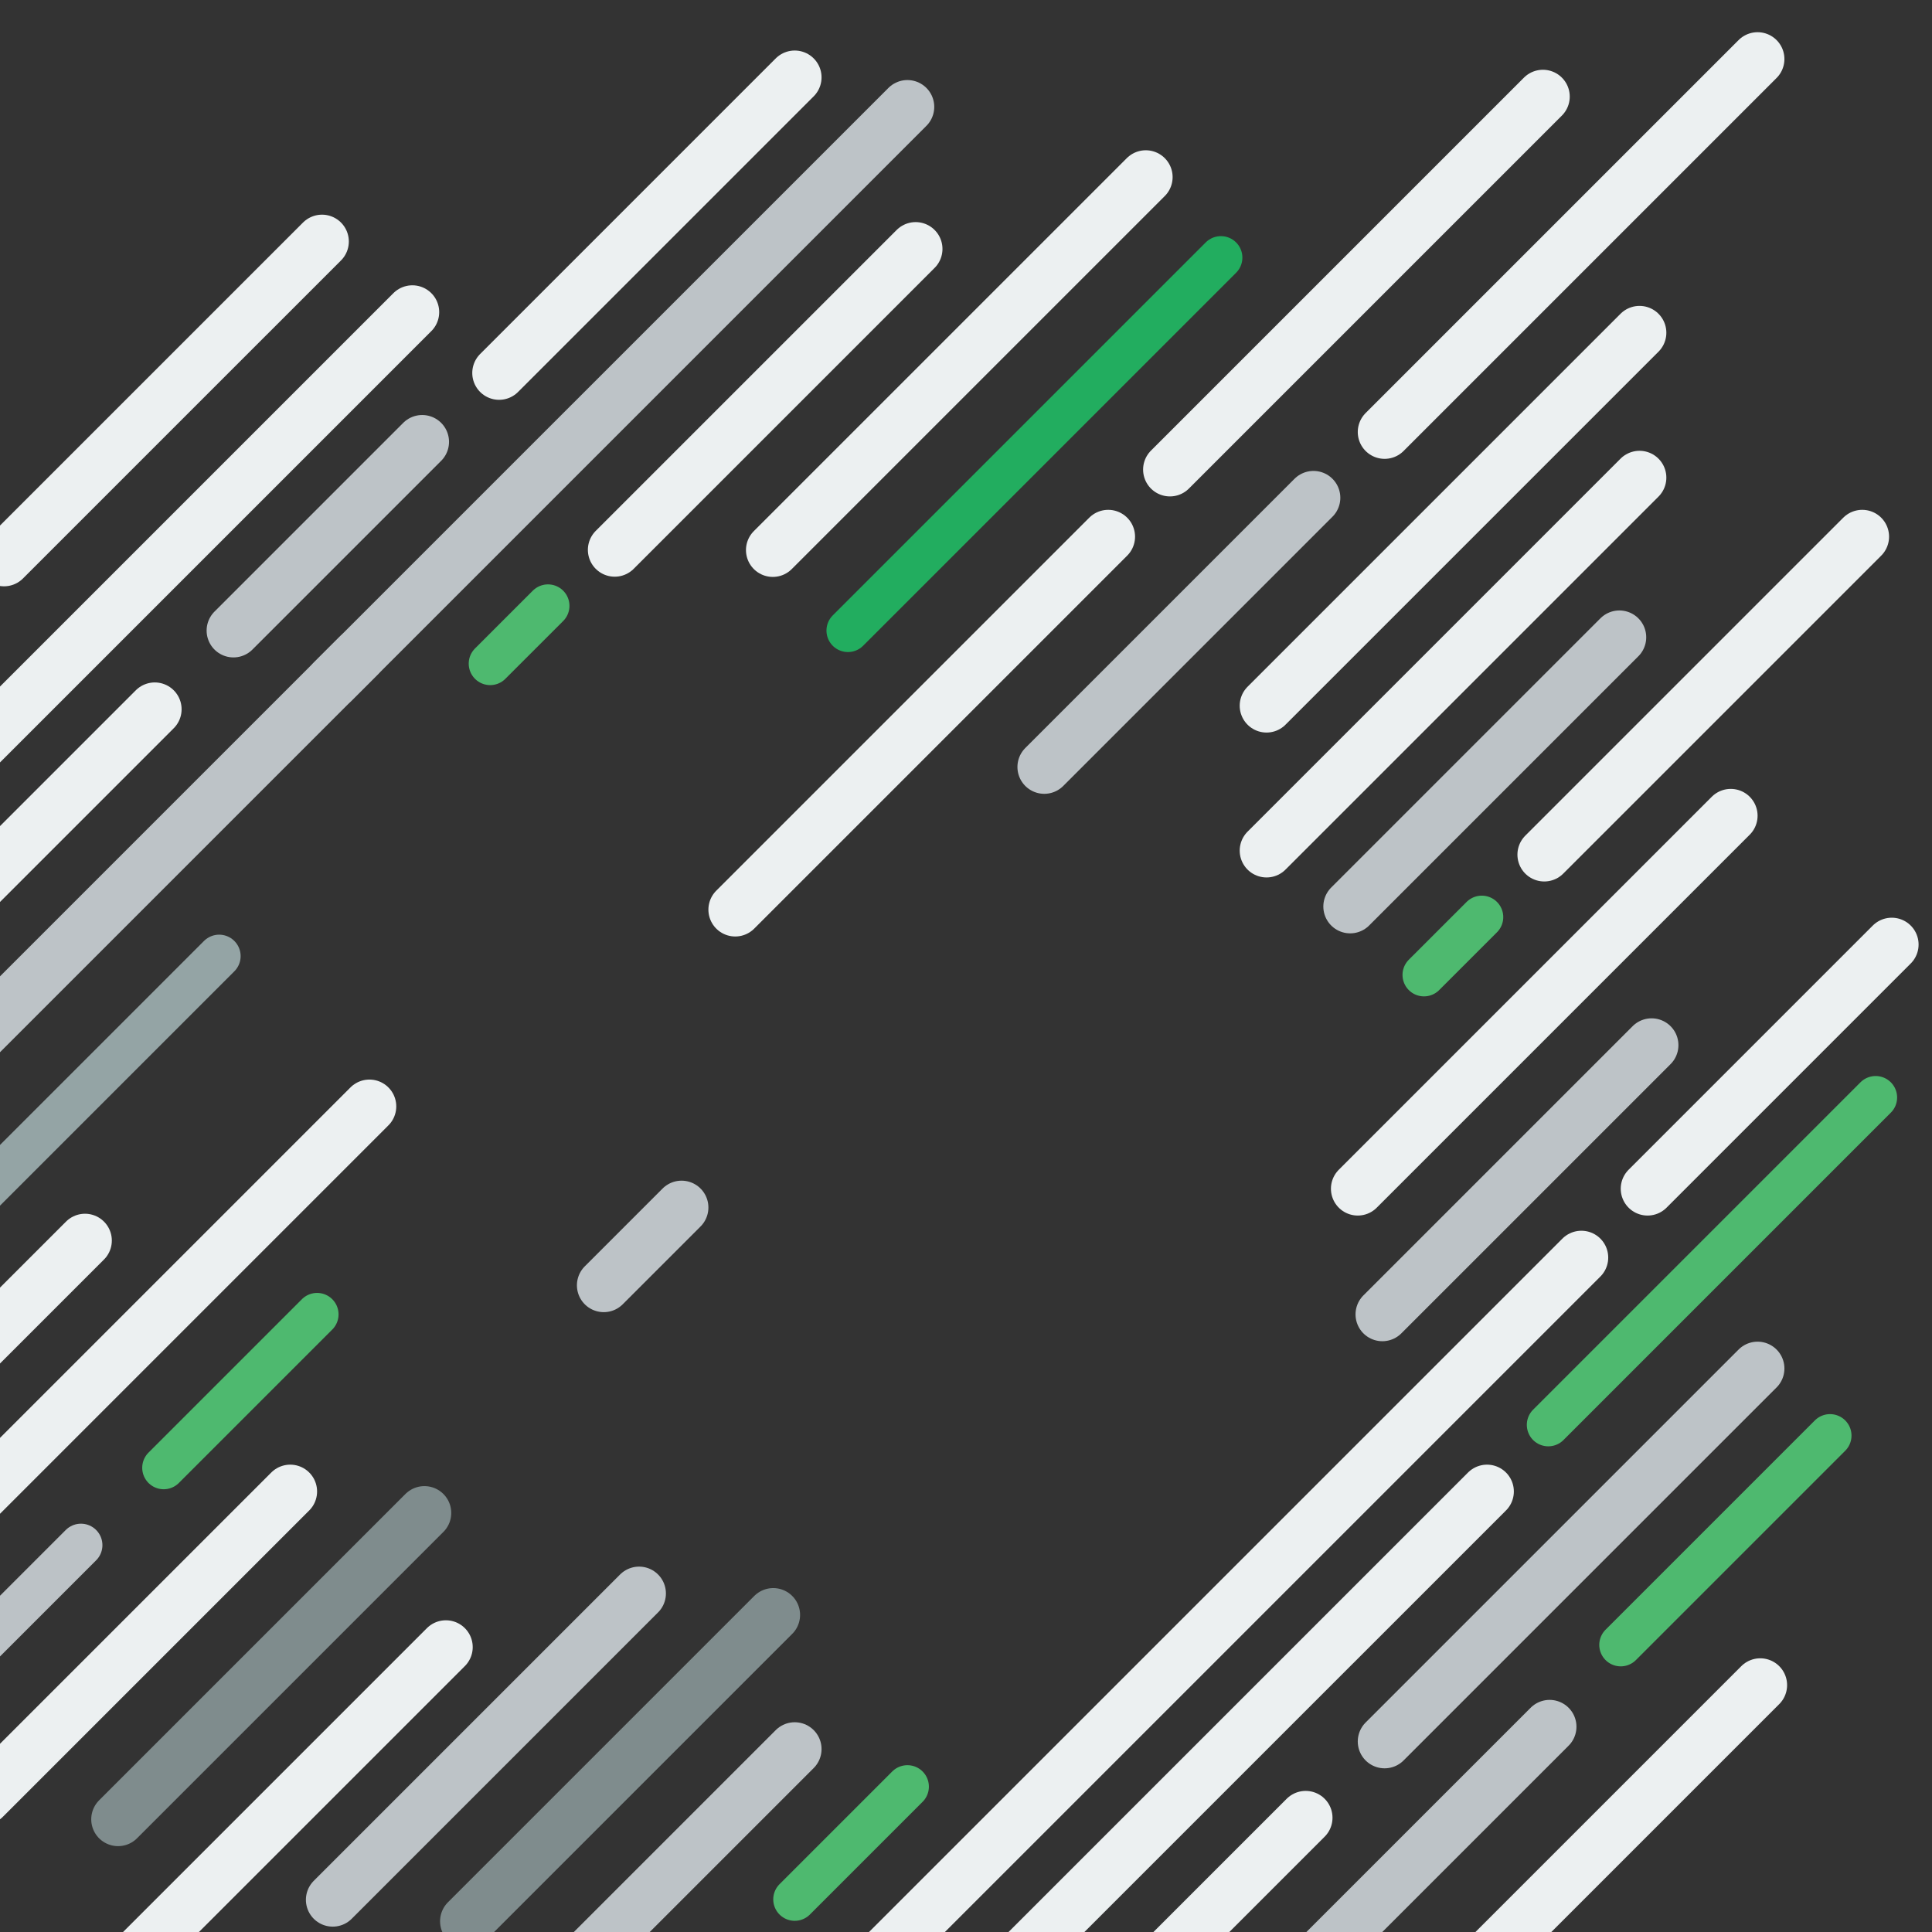 <?xml version="1.0" encoding="utf-8"?>
<!-- Generator: Adobe Illustrator 16.0.0, SVG Export Plug-In . SVG Version: 6.00 Build 0)  -->
<!DOCTYPE svg PUBLIC "-//W3C//DTD SVG 1.1//EN" "http://www.w3.org/Graphics/SVG/1.1/DTD/svg11.dtd">
<svg version="1.1" id="Layer_1" xmlns="http://www.w3.org/2000/svg" xmlns:xlink="http://www.w3.org/1999/xlink" x="0px" y="0px"
	 width="360px" height="360px" viewBox="0 0 360 360" enable-background="new 0 0 360 360" xml:space="preserve">
<rect x="0" y="0" width="360" height="360" fill="#333333" stroke="none"/>
<g>
	
		<line fill="none" stroke="#BDC3C7" stroke-width="10" stroke-linecap="round" stroke-miterlimit="10" x1="43.5" y1="117.5" x2="78.669" y2="82.331"/>
	
		<line fill="none" stroke="#94A4A5" stroke-width="8" stroke-linecap="round" stroke-miterlimit="10" x1="-71.5" y1="290.5" x2="40.838" y2="178.162"/>
	
		<line fill="none" stroke="#ECF0F1" stroke-width="10" stroke-linecap="round" stroke-miterlimit="10" x1="-24.5" y1="271.5" x2="15.838" y2="231.162"/>
	
		<line fill="none" stroke="#ECF0F1" stroke-width="10" stroke-linecap="round" stroke-miterlimit="10" x1="-83.5" y1="244.5" x2="28.838" y2="132.162"/>
	
		<line fill="none" stroke="#ECF0F1" stroke-width="10" stroke-linecap="round" stroke-miterlimit="10" x1="-35.5" y1="170.5" x2="76.838" y2="58.162"/>
	
		<line fill="none" stroke="#BDC3C7" stroke-width="10" stroke-linecap="round" stroke-miterlimit="10" x1="-15.5" y1="204.5" x2="66.838" y2="122.162"/>
	
		<line fill="none" stroke="#ECF0F1" stroke-width="10" stroke-linecap="round" stroke-miterlimit="10" x1="-43.5" y1="318.5" x2="68.838" y2="206.162"/>
	
		<line fill="none" stroke="#4EB96F" stroke-width="8" stroke-linecap="round" stroke-miterlimit="10" x1="30.5" y1="273.5" x2="59.084" y2="244.916"/>
	
		<line fill="none" stroke="#BCC2C6" stroke-width="8" stroke-linecap="round" stroke-miterlimit="10" x1="-13.5" y1="316.5" x2="15.084" y2="287.916"/>
	
		<line fill="none" stroke="#ECF0F1" stroke-width="10" stroke-linecap="round" stroke-miterlimit="10" x1="-59.5" y1="246.5" x2="-30.916" y2="217.916"/>
	
		<line fill="none" stroke="#ECF0F1" stroke-width="10" stroke-linecap="round" stroke-miterlimit="10" x1="-3" y1="335" x2="54.084" y2="277.916"/>
	
		<line fill="none" stroke="#7F8C8D" stroke-width="10" stroke-linecap="round" stroke-miterlimit="10" x1="22" y1="339" x2="79.084" y2="281.916"/>
	
		<line fill="none" stroke="#ECF0F1" stroke-width="10" stroke-linecap="round" stroke-miterlimit="10" x1="26" y1="364" x2="83.084" y2="306.916"/>
	
		<line fill="none" stroke="#BDC3C7" stroke-width="10" stroke-linecap="round" stroke-miterlimit="10" x1="62" y1="354" x2="119.084" y2="296.916"/>
	
		<line fill="none" stroke="#7F8C8D" stroke-width="10" stroke-linecap="round" stroke-miterlimit="10" x1="87" y1="358" x2="144.084" y2="300.916"/>
	
		<line fill="none" stroke="#BDC3C7" stroke-width="10" stroke-linecap="round" stroke-miterlimit="10" x1="91" y1="383" x2="148.084" y2="325.916"/>
	
		<line fill="none" stroke="#BDC3C7" stroke-width="10" stroke-linecap="round" stroke-miterlimit="10" x1="58" y1="387.001" x2="74.838" y2="370.162"/>
	
		<line fill="none" stroke="#4EB96F" stroke-width="8" stroke-linecap="round" stroke-miterlimit="10" x1="148.084" y1="353.916" x2="169.084" y2="332.916"/>
	
		<line fill="none" stroke="#ECF0F1" stroke-width="10" stroke-linecap="round" stroke-miterlimit="10" x1="133.5" y1="395.5" x2="294.669" y2="234.331"/>
	
		<line fill="none" stroke="#ECF0F1" stroke-width="10" stroke-linecap="round" stroke-miterlimit="10" x1="155.5" y1="399.5" x2="277.084" y2="277.916"/>
	
		<line fill="none" stroke="#BDC3C7" stroke-width="10" stroke-linecap="round" stroke-miterlimit="10" x1="62" y1="127" x2="169.084" y2="19.917"/>
	
		<line fill="none" stroke="#ECF0F1" stroke-width="10" stroke-linecap="round" stroke-miterlimit="10" x1="192.5" y1="389.5" x2="243.292" y2="338.708"/>
	
		<line fill="none" stroke="#ECF0F1" stroke-width="10" stroke-linecap="round" stroke-miterlimit="10" x1="108.5" y1="393.5" x2="123" y2="379"/>
	
		<line fill="none" stroke="#BDC3C7" stroke-width="10" stroke-linecap="round" stroke-miterlimit="10" x1="257.584" y1="244.916" x2="307.75" y2="194.75"/>
	
		<line fill="none" stroke="#ECF0F1" stroke-width="10" stroke-linecap="round" stroke-miterlimit="10" x1="114.542" y1="102.458" x2="170.615" y2="46.385"/>
	
		<line fill="none" stroke="#4EB96F" stroke-width="8" stroke-linecap="round" stroke-miterlimit="10" x1="133.787" y1="368.212" x2="136.227" y2="365.773"/>
	
		<line fill="none" stroke="#BDC3C7" stroke-width="10" stroke-linecap="round" stroke-miterlimit="10" x1="112.5" y1="239.5" x2="127" y2="225"/>
	
		<line fill="none" stroke="#4EB96F" stroke-width="8" stroke-linecap="round" stroke-miterlimit="10" x1="288.5" y1="265.5" x2="349.5" y2="204.5"/>
	
		<line fill="none" stroke="#ECF0F1" stroke-width="10" stroke-linecap="round" stroke-miterlimit="10" x1="93" y1="69.5" x2="148.084" y2="14.416"/>
	
		<line fill="none" stroke="#ECF0F1" stroke-width="10" stroke-linecap="round" stroke-miterlimit="10" x1="144" y1="102.5" x2="213.5" y2="33"/>
	
		<line fill="none" stroke="#ECF0F1" stroke-width="10" stroke-linecap="round" stroke-miterlimit="10" x1="253" y1="221.5" x2="322.5" y2="152"/>
	
		<line fill="none" stroke="#ECF0F1" stroke-width="10" stroke-linecap="round" stroke-miterlimit="10" x1="287.75" y1="159.25" x2="347" y2="100"/>
	
		<line fill="none" stroke="#4EB96F" stroke-width="8" stroke-linecap="round" stroke-miterlimit="10" x1="265.338" y1="181.66" x2="276.11" y2="170.891"/>
	
		<line fill="none" stroke="#22AD5F" stroke-width="8" stroke-linecap="round" stroke-miterlimit="10" x1="158" y1="117.5" x2="227.5" y2="48"/>
	
		<line fill="none" stroke="#ECF0F1" stroke-width="10" stroke-linecap="round" stroke-miterlimit="10" x1="218" y1="87.5" x2="287.5" y2="18"/>
	
		<line fill="none" stroke="#BDC3C7" stroke-width="10" stroke-linecap="round" stroke-miterlimit="10" x1="194.584" y1="142.916" x2="244.75" y2="92.75"/>
	
		<line fill="none" stroke="#BDC3C7" stroke-width="10" stroke-linecap="round" stroke-miterlimit="10" x1="258" y1="324.5" x2="327.5" y2="255"/>
	
		<line fill="none" stroke="#BDC3C7" stroke-width="10" stroke-linecap="round" stroke-miterlimit="10" x1="238.584" y1="371.916" x2="288.75" y2="321.75"/>
	
		<line fill="none" stroke="#ECF0F1" stroke-width="10" stroke-linecap="round" stroke-miterlimit="10" x1="307" y1="221.5" x2="352.5" y2="176"/>
	
		<line fill="none" stroke="#ECF0F1" stroke-width="10" stroke-linecap="round" stroke-miterlimit="10" x1="236" y1="131.5" x2="305.5" y2="62"/>
	
		<line fill="none" stroke="#4EB96F" stroke-width="8" stroke-linecap="round" stroke-miterlimit="10" x1="302" y1="306.5" x2="341" y2="267.5"/>
	
		<line fill="none" stroke="#ECF0F1" stroke-width="10" stroke-linecap="round" stroke-miterlimit="10" x1="236" y1="158.5" x2="305.5" y2="89"/>
	
		<line fill="none" stroke="#BDC3C7" stroke-width="10" stroke-linecap="round" stroke-miterlimit="10" x1="251.584" y1="168.916" x2="301.75" y2="118.75"/>
	
		<line fill="none" stroke="#ECF0F1" stroke-width="10" stroke-linecap="round" stroke-miterlimit="10" x1="258" y1="80.5" x2="327.5" y2="11"/>
	
		<line fill="none" stroke="#ECF0F1" stroke-width="10" stroke-linecap="round" stroke-miterlimit="10" x1="137" y1="169.5" x2="206.5" y2="100"/>
	
		<line fill="none" stroke="#ECF0F1" stroke-width="10" stroke-linecap="round" stroke-miterlimit="10" x1="0.75" y1="104.25" x2="60" y2="45"/>
	
		<line fill="none" stroke="#4EB96F" stroke-width="8" stroke-linecap="round" stroke-miterlimit="10" x1="91.338" y1="123.66" x2="102.11" y2="112.891"/>
	
		<line fill="none" stroke="#ECF0F1" stroke-width="10" stroke-linecap="round" stroke-miterlimit="10" x1="268.75" y1="373.25" x2="328" y2="314"/>
</g>
</svg>
